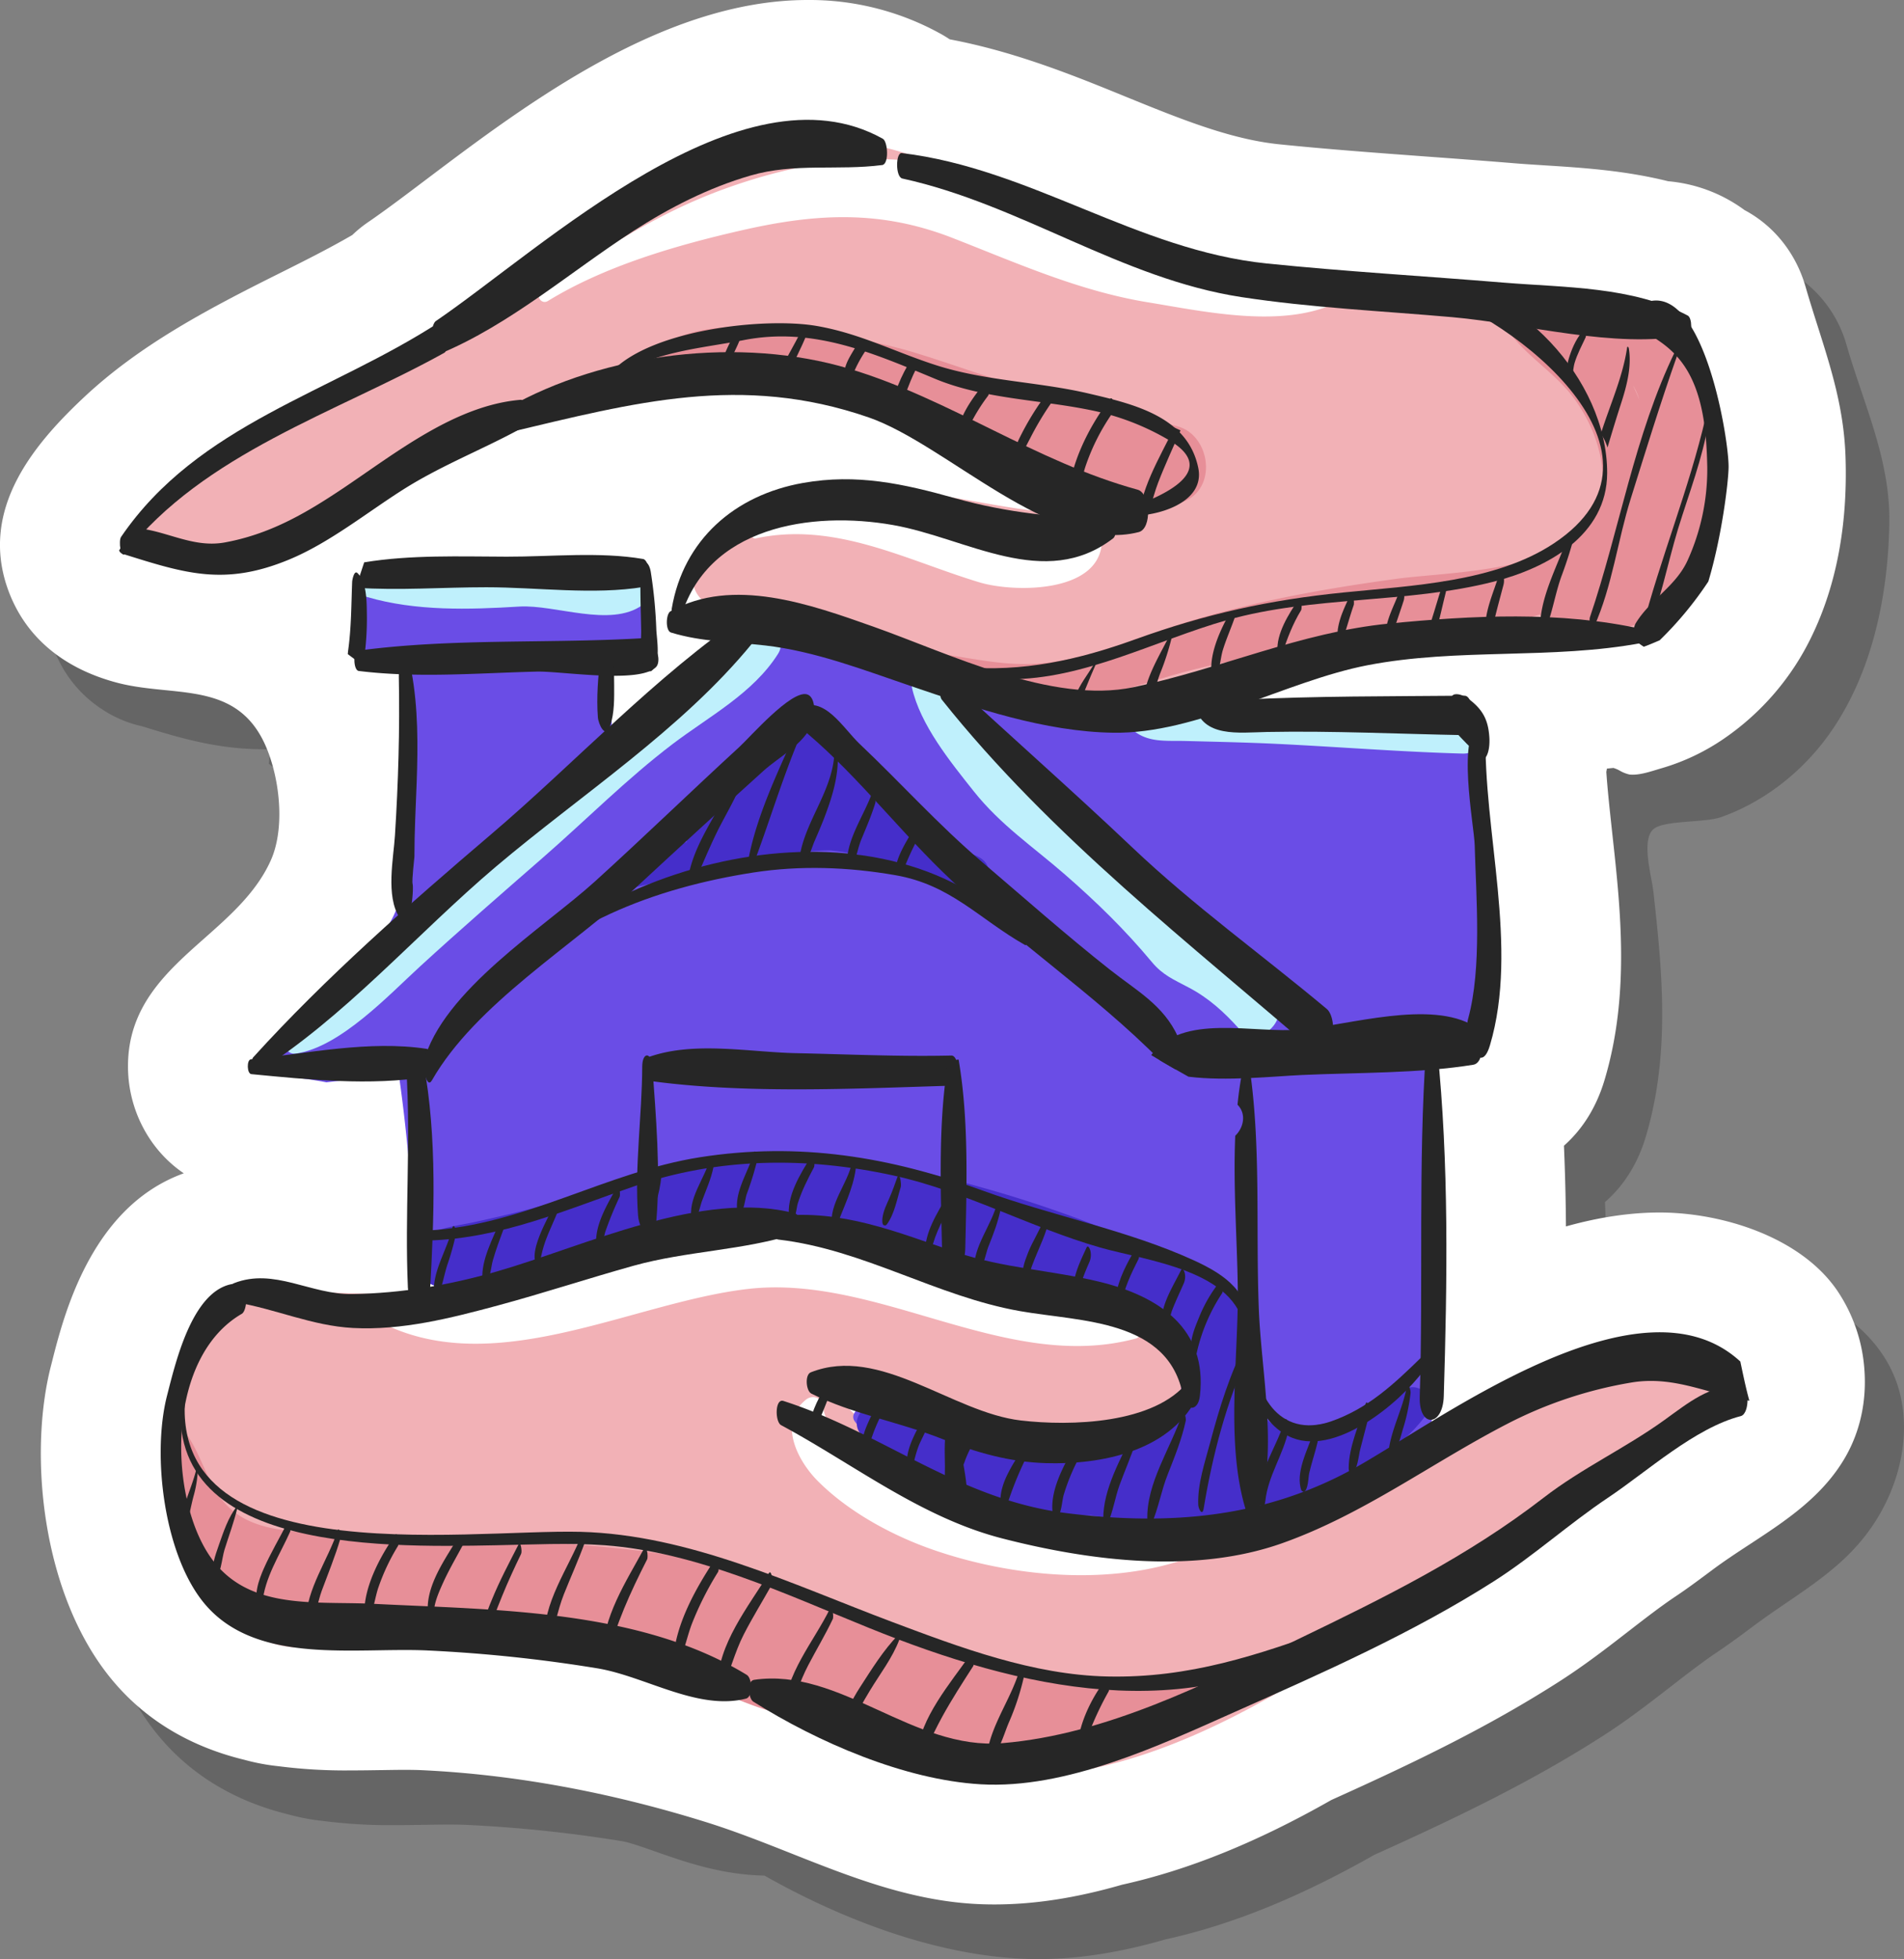 <svg xmlns="http://www.w3.org/2000/svg" width="1049.69" height="1080" viewBox="0 0 1049.69 1080"><rect x="0" y="0" width="1049.69" height="1080" fill="#808080" stroke="none"/><g id="Слой_2" data-name="Слой 2"><g id="RealEstate26_545483286"><g id="RealEstate26_545483286-2" data-name="RealEstate26_545483286"><g opacity=".3"><path d="M1049.69 786.81a78.42 78.42.0 0 0-1.56-15.64c-9.62-47.25-65.46-69.29-108.86-69.29-17.74.0-35.6 3.07-53.28 8.21-.12-15.59-.47-31.44-1.16-47.43 9.62-8.34 17.81-20.18 22.59-36.31 13.83-46.56 8.66-93.46 4.1-134.85-1-8.83-7.06-29.06.42-34.72 6.14-4.64 28.11-3.24 36.72-6.27 23.92-8.43 44.9-25 59.61-45.54 23.83-33.27 32.66-76.38 33.33-116.65.58-35-14.14-65.38-23.52-97.92a67.7 67.7.0 0 0-33-41.41 81.77 81.77.0 0 0-41.54-15.63c-23.86-6-47.14-7.41-68-8.72-5.73-.37-11.41-.72-17-1.18-16-1.32-32.09-2.51-47.67-3.65-26.9-2-54.73-4-81.59-6.78-27.18-2.77-55.15-14.17-84.77-26.23C615.59 75 583.26 61.85 547.19 55.09q-2.33-1.58-4.81-3A147.56 147.56.0 0 0 469.52 33.5C391 33.5 315.29 90.58 260 132.26c-11.8 8.9-23 17.31-31.71 23.27a66.55 66.55.0 0 0-8.82 7.18c-13.11 7.64-27.31 14.74-42.18 22.16C129.87 208.58 76.07 235.46 37.8 291.56l-.2.3a66.6 66.6.0 0 0-9.08 19.91L16.3 330.84 32 363.26A67.72 67.72.0 0 0 56.28 391a64.94 64.94.0 0 0 22.13 9.38c21.45 6.7 42.14 12.66 66.94 12.66 1.23.0 2.47.0 3.7-.05L148.2 421l17.94 14.09a66.46 66.46.0 0 0 13.37 15.5c-.36 12.19-.95 24.74-1.78 37.8-.1 1.68-.32 3.57-.53 5.58-.53 5.06-1.15 10.95-1.42 17.43-21.17 19.82-39.66 38.36-56.09 56.25a69 69 0 0 0-23.2 52.48c.16 25.17 13.22 47.18 33 59-52.78 16.63-68.07 76.94-74.88 103.81L54 785.25c-12.38 48.34-5.06 124.69 32.9 171 18 22 42.43 36.79 72.58 44.09a113.9 113.9.0 0 0 18.59 3.48 287.31 287.31.0 0 0 39.68 2.3c5.49.0 11-.08 16.35-.17 4.55-.07 9-.15 13.39-.15 3.82.0 7 .06 9.7.19a755.07 755.07.0 0 1 85.83 9c3.88.63 11.48 3.3 18.18 5.65 16.4 5.76 36.69 12.88 60.25 13.3 30.41 17.23 83.58 42.38 139.65 45.7 3.73.22 7.57.33 11.38.33 21.87.0 44.82-3.56 70.1-10.86 36.38-8 74.08-23.31 115.09-46.61 47.68-21.45 87.35-40.84 125.14-65 14.14-9 26.49-18.6 38.42-27.85 8.94-6.92 17.38-13.46 25.61-19 7-4.67 13.78-9.75 20.38-14.68 25.14-18.71 51-31.23 68-59.4C1044.24 821.64 1049.7 804.2 1049.69 786.81z" fill="#262626"/></g><g><path d="M1026.25 755a87.45 87.45.0 0 0-14.73-42.66c-20-29.21-62.69-42.29-96.51-42.29-17.74.0-35.61 3.08-53.28 8.21-.12-15.59-.47-31.44-1.16-47.43 9.62-8.33 17.81-20.17 22.59-36.31 13.83-46.55 8.66-93.46 4.1-134.84-1.32-12-2.59-23.54-3.3-34.26.21-1.1.4-2.19.56-3.27l4.87-.48c1.77-.18 6.66 3.29 9.19 3.61 5 .65 12.2-2 17-3.4a118.29 118.29.0 0 0 33.33-15.69 143.3 143.3.0 0 0 48.4-56.25c14.78-30.44 19.57-64.73 18.42-98.3-1.17-34.16-12.71-61-21.94-93.06a67.73 67.73.0 0 0-33-41.42 81.67 81.67.0 0 0-41.54-15.62c-23.86-6-47.14-7.42-68-8.73-5.73-.36-11.42-.72-17-1.17-16-1.33-32.09-2.51-47.67-3.66-26.91-2-54.73-4-81.59-6.77C677.85 78.43 649.87 67 620.26 55 591.33 43.19 559 30 522.93 23.27q-2.32-1.59-4.81-3A147.56 147.56.0 0 0 445.26 1.68c-78.55.0-154.23 57.08-209.48 98.75-11.8 8.9-22.95 17.31-31.71 23.27a67.36 67.36.0 0 0-8.82 7.18c-13.11 7.65-27.31 14.74-42.18 22.17-37.48 18.72-74.89 38.32-105.69 67.24C18.69 247.23-8.76 281.66 5.66 323.46c9.58 27.77 32.1 44.25 59.81 51.43 29.72 7.7 63.26-.95 80.43 31.32 9.88 18.56 13.64 49.29 4.93 68.78-19.52 43.69-78.94 58-78.6 113.27.16 25.17 13.22 47.19 33 59C52.4 663.92 37.11 724.22 30.3 751.09l-.59 2.33c-12.38 48.34-5.06 124.69 32.9 171 18 22 42.43 36.79 72.58 44.09A114.8 114.8.0 0 0 153.78 972a287.31 287.31.0 0 0 39.68 2.3c5.49.0 11-.09 16.35-.18 4.55-.07 9-.14 13.39-.14 3.82.0 7 .06 9.7.19C286 976.69 338.65 987 389.38 1002.75c49.73 15.47 94.72 41.94 147.43 45.09 3.73.22 7.57.33 11.38.33 21.87.0 44.82-3.55 70.1-10.86 36.38-8 74.08-23.31 115.09-46.61 47.68-21.45 87.35-40.84 125.14-65 14.14-9.05 26.49-18.61 38.42-27.85 8.94-6.93 17.38-13.47 25.6-19 7-4.67 13.78-9.75 20.39-14.67 25.65-19.11 56.11-32.68 72.86-61.48C1024.14 788.35 1027.49 771.52 1026.25 755z" fill="#fff"/><path d="M548.19 1049.85c-3.87.0-7.73-.11-11.48-.34-35.7-2.13-68.45-15.1-100.13-27.65-15.46-6.12-31.46-12.46-47.7-17.51-53.09-16.53-105.6-26.12-156.06-28.51-2.69-.13-5.84-.19-9.62-.19-4.11.0-8.32.07-12.6.14h-.76c-5.4.09-10.88.17-16.38.17a288.35 288.35.0 0 1-39.91-2.31 116.56 116.56.0 0 1-18.81-3.53c-30.45-7.38-55.17-22.4-73.43-44.65C23 878.76 15.6 801.74 28.08 753l.6-2.33c6.53-25.8 21.66-85.49 72.64-103.87C82.41 634 70.71 611.93 70.56 588.27c-.21-33.5 21.3-52.55 42.11-71 14.17-12.54 28.82-25.5 36.63-43 8.73-19.51 4.26-50.13-4.88-67.31-11.91-22.37-32.11-24.39-53.5-26.53-8.53-.86-17.36-1.75-25.87-3.95-30.79-8-51.88-26.13-61-52.5C-11 280.25 18.67 244.94 46.23 219.07c30.51-28.65 67.6-48.29 106.09-67.52 14.93-7.46 28.93-14.46 41.91-22a68.26 68.26.0 0 1 8.9-7.21C211.86 116.37 223 108 234.77 99.1 290.22 57.27 366.15.0 445.26.0a149.18 149.18.0 0 1 73.68 18.83c1.59.89 3.14 1.85 4.64 2.85 36.09 6.81 68.61 20 97.31 31.74 29.51 12 57.37 23.37 84.31 26.12 26.77 2.74 54.51 4.78 81.34 6.76 15.79 1.16 31.9 2.34 47.89 3.66 5.28.44 10.68.78 16.11 1.12l.83.06c20.75 1.3 44.26 2.78 68.29 8.77a83.14 83.14.0 0 1 42.11 15.9c16.3 8.69 28.32 23.76 33.66 42.3 2.19 7.59 4.53 14.95 6.79 22.07 7.36 23.21 14.32 45.13 15.22 71.41 1.29 37.67-5 71-18.59 99.08a144 144 0 0 1-49 56.91 119.67 119.67.0 0 1-33.81 15.92c-.84.24-1.76.52-2.74.82-4.65 1.42-10.44 3.2-15 2.63a18.93 18.93.0 0 1-5.26-2.08 16.23 16.23.0 0 0-3.57-1.53l-3.56.36c-.1.6-.21 1.21-.33 1.82.72 10.63 2 22 3.29 34 4.57 41.54 9.76 88.62-4.17 135.51-4.43 15-12 27.26-22.48 36.56.6 14.29 1 28.87 1.1 44.49 18.14-5.09 35.5-7.67 51.63-7.67 34.08.0 77.56 13.3 97.9 43a88.83 88.83.0 0 1 15 43.49c1.32 17.56-2.38 34.39-10.68 48.67-12.53 21.54-32.8 34.83-52.41 47.68-7 4.57-14.17 9.29-20.9 14.31-6.26 4.66-13.35 10-20.45 14.71-8.15 5.48-16.55 12-25.44 18.87-12 9.31-24.36 18.88-38.62 28-38.2 24.43-77.74 43.7-125.36 65.12-41 23.33-78.83 38.63-115.41 46.72C593.31 1046.27 570.23 1049.85 548.19 1049.85zm-325-77.55c3.83.0 7 .06 9.78.19 50.75 2.41 103.53 12 156.9 28.65 16.36 5.1 32.41 11.46 47.94 17.6 32.87 13 63.93 25.32 99.09 27.43 3.68.22 7.48.33 11.28.33 21.72.0 44.5-3.53 69.63-10.8 36.36-8 73.85-23.22 114.73-46.46 47.62-21.43 87-40.63 125.07-65 14.12-9 26.41-18.56 38.29-27.77 9-7 17.45-13.51 25.7-19 7-4.72 14.09-10 20.32-14.62C948.74 857.77 956 853 963 848.43c19.29-12.64 39.22-25.71 51.35-46.56 8-13.7 11.5-29.86 10.24-46.74a85.43 85.43.0 0 0-14.44-41.85c-19.64-28.7-61.94-41.55-95.13-41.55-16.45.0-34.22 2.74-52.82 8.14l-2.13.62v-2.21c-.13-16.71-.51-32.2-1.16-47.37v-.81l.61-.53c10.32-8.94 17.75-20.89 22.08-35.52 13.73-46.24 8.59-93 4.05-134.19-1.34-12.12-2.6-23.57-3.32-34.33v-.22-.21c.21-1.08.39-2.15.55-3.2l.2-1.3 1.31-.12 4.84-.48c1.35-.13 2.93.62 5.4 1.87a18.53 18.53.0 0 0 4.18 1.75c3.82.49 9.2-1.18 13.55-2.51 1-.3 1.94-.59 2.81-.84A116.42 116.42.0 0 0 948 404.8a140.69 140.69.0 0 0 47.83-55.59c13.39-27.58 19.53-60.39 18.26-97.51-.89-25.82-7.78-47.52-15.07-70.5-2.27-7.15-4.61-14.53-6.81-22.16A65.9 65.9.0 0 0 960 118.64a80.67 80.67.0 0 0-40.88-15.43c-24-6-47.35-7.43-68-8.73h-.83c-5.45-.34-10.87-.69-16.18-1.12-16-1.32-32.08-2.51-47.65-3.66-27.06-2-54.83-4-81.64-6.77-27.42-2.81-55.49-14.24-85.22-26.35-28.66-11.67-61.12-24.89-97-31.62l-.63-.26c-1.51-1-3.09-2-4.69-2.89a145.92 145.92.0 0 0-72-18.41c-78 0-153.39 56.88-208.46 98.41-11.83 8.92-23 17.34-31.79 23.33a65.42 65.42.0 0 0-8.6 7l-.32.24C183 140 168.87 147 153.93 154.49c-38.38 19.18-75.22 38.68-105.41 67C21.71 246.69-7.22 281 7.25 322.91c11 31.91 38 45 58.64 50.35 8.26 2.14 17 3 25.37 3.86 22.3 2.23 43.37 4.35 56.12 28.3 9.72 18.27 14.24 49.54 5 70.25-8.12 18.16-23 31.37-37.48 44.14-21.18 18.75-41.18 36.46-41 68.44C74.06 612 86.37 634 106 645.84l3.19 1.92-3.55 1.12C53.79 665.24 38.47 725.69 31.93 751.5l-.6 2.33c-12.27 47.95-5 123.66 32.57 169.52 17.79 21.68 41.9 36.32 71.68 43.53A113.1 113.1.0 0 0 154 970.33a284.65 284.65.0 0 0 39.51 2.29c5.48.0 10.95-.09 16.33-.17h.76C214.84 972.37 219.07 972.3 223.2 972.3z" fill="#fff"/></g><g><g><path d="M139.94 305.52c24.3-8.23 42.44-27.24 64-40.32 25.35-15.39 53.34-25.73 81-36 28.09-10.46 56.79-21.39 86.92-23.77 60.81-4.8 119.67 18.55 172 47.43 13.13 7.26 26 15 38.62 23q5.73 3.65 11.4 7.35-8.24-.06-16.44-.82c-15.2-1.43-30.25-4.27-45.28-6.92-43.68-7.7-135.56-22.08-149.71 38.81-2.68 11.58 5.22 20.5 16.44 21.58 56.74 5.46 104.52 41.71 160.17 51.78 25.25 4.56 50.27 4.08 74.59-4.64 25.54-9.16 49.36-21.05 75.85-27.71 54.36-13.66 108.12-10.62 163-3 26.16 3.63 43.66-5.1 54.47-29.49 11-24.8 17.76-52.42 17.15-79.64-.44-20.28-2.62-43.21-17.71-58.36-15.65-15.7-38.61-18.35-59.64-19C809.42 164 753 159.7 696.65 148.17c-53.65-11-105.73-27.44-156.45-48C517.55 91 495 80.85 470.41 78.36c-25-2.54-48.92 3.68-71.46 14.21-24.35 11.38-45.86 27.75-67.73 43.14-26.33 18.52-53.59 35.63-81.52 51.62-48.21 27.58-98.35 51.65-147 78.38l-.15-.13a21.09 21.09.0 0 0-2.5-2A250.58 250.58.0 0 1 81.86 283a3.49 3.49.0 0 1-1.28 4.23c-2.23 1.64-4.41 3.29-6.62 4.9.34.35.67.7 1.05 1.05C93.07 309.34 117 313.3 139.94 305.52z" fill="#f2b1b6"/><path d="M926.12 752.43c-84.49 10.23-155.11 60-236.88 79.26-41.68 9.8-84.59 7.1-125.31-5.72a344.69 344.69.0 0 1-62.31-26.91c-10.41-5.72-24.82-12.77-33.75-22.75 11 3.21 21.94 8.91 31.64 12.27a255.83 255.83.0 0 0 51.94 12.62c31.19 3.91 64.74-.06 91.77-17.2 23.65-15 36.84-44.26 7-61.86-13.69-8.08-31.28-10-46.61-13-17.76-3.43-35.66-6.34-53.11-11.21-32.3-9-61.39-26.27-95.18-30.12-34.89-4-66.82 8.4-98.93 20.31-34.88 12.94-70.82 21.91-108 24.5-29.9 2.08-59.65-.4-89.45-.4-.65-.34-1.31-.66-2-.93-22.55-9.25-42.24 10.87-51.91 29.29C94.2 761.27 91.46 785.43 94 808.41c4.37 40.51 25.82 103.72 76.36 99.62a17.38 17.38.0 0 0 13-7.36c18.76 2.77 38.45 1.62 57.27 1.93a585.72 585.72.0 0 1 220.33 47c32.59 14.09 63.51 30.61 1e2 30.08 66.47-1 129.07-35.64 183.14-71.21 30.58-20.11 60-41.9 91.45-60.72 35-20.93 72.27-36.73 104.08-62.67C951.89 775.1 942.25 750.48 926.12 752.43z" fill="#f2b1b6"/></g><g><path d="M362.27 200.85c25.76 6.65 54.1-.24 80.65 5.53 25.76 5.59 48 18.21 72 28.31 23.4 9.83 49 12.71 72.21 22.59 24 10.2 39.38 31.75 66.84 18.6 17.48-8.37 12.68-36.78-5.37-41-11.57-2.74-22.31-8.19-33.85-11.18-12.3-3.18-25-4.71-37.41-7.23-25.92-5.27-49.25-15-74.37-22.48-23.66-7-49.86-10.55-74.4-12.87-22.05-2.08-50.34-2.19-68.16 12.74C358 195.88 359.39 200.11 362.27 200.85z" fill="#e78f98"/><path d="M929.67 193.76C911.4 173.5 890.22 176.05 865.9 172a15.63 15.63.0 0 0-2.11-.17 46 46 0 0 0-23.26-4.41c-6.9.49-13.72 8.56-8.78 15.31 10.46 14.33 25.69 22.79 36.11 37 10.71 14.62 17.77 33.91 15.3 52.16-5.95 44-80.32 42.68-113.47 47.22-42.56 5.83-84.24 13.4-125.12 26.93-22.36 7.4-44.75 16.76-68.34 19.42-20.73 2.33-39.1-2.53-59.32-5.22-3.11-.41-5.33 3.91-3.64 6.34 29.06 41.63 97.07 15.93 134.86 5.19 56.54-16.08 114-15.6 171.35-26a246.28 246.28.0 0 0 29.36-7l.13.17c10.21 10.92 23.06 11.32 35.53 7.18a10.64 10.64.0 0 0 8.51 1c2.27-.71 4.53-1.46 6.8-2.14 1-.31 2.09-.53 3.13-.83a12.74 12.74.0 0 0 3.22-1.28c.91-.72 1.47-1.15 1.86-1.45a11.08 11.08.0 0 0 4.35-11.07c.89-.68 1.77-1.37 2.61-2.05 21.47-17.22 33.37-39.77 34.65-67.4C950.66 238.51 945 210.79 929.67 193.76zM900.3 212.54c.08.13.18.24.26.38a29.1 29.1.0 0 1 3.21 7.54Q902.18 216.46 900.3 212.54z" fill="#e78f98"/><path d="M908 341.36c-.12.09-.2.2-.32.29C908.66 340.87 908.71 340.83 908 341.36z" fill="#e78f98"/><path d="M651 924.31c-51 12.29-95.67-3-142.37-22.29-48-19.79-95.09-38.46-146.8-45.88-52-7.45-104.51-6.75-156.77-10.53-21.79-1.58-52.76 2.11-72-9.44s-19.52-33.25-32.92-49.06a1.42 1.42.0 0 0-2.34.62c-6.77 17.33-1.2 40.74 5.87 57.38 9.56 22.49 31 34 53.82 40 59.32 15.65 123.78 8 184.37 14.64 1.35.15 2.68.35 4 .51 11.53 16 35.66 26.77 53.26 33.61 18 7 46.07 20.38 62.52 5.09a9.39 9.39.0 0 0 1.54-1.94c15.74 7 31.6 13.83 48.2 18.74 49.07 14.51 106.94 17.35 148.81-15.6C668.12 933.92 659.38 922.29 651 924.31z" fill="#e78f98"/></g><path d="M822.58 521.81c-.07-14.76-.62-29.57-1.37-44.31s-2-29.57-3.61-44.3c-1.08-10.11-1.07-22.61-8.58-30.4-7.68-8-19.86-7.59-30.22-8.13-14.25-.76-28.56-.52-42.83-.56-30.47-.07-61.87-3.26-92.17-.47a9 9 0 0 0-2.74.73c-14.64-6-32.14-5.48-47.64-7.07-18.31-1.88-37-2.77-55.13-5.72-19.14-3.12-30.51-14.66-47.49-21.85-16.24-6.89-35.68-9.07-52.94-12.1-17-3-27-1.71-40.73 8.66a257.89 257.89.0 0 0-35.69 33c-5.08 5.59-10.07 11.34-15.69 16.4-2.25 2-5.18 5.17-8.1 7-.13-1.5-.25-3-.38-4.52.34-17.12-1.5-37.56-9.12-53.09a2.27 2.27.0 0 0-.18-.25 15.5 15.5.0 0 1 5.1 1.7c9.62 5.28 23.87-1.2 23.11-13.26-.6-9.51-.35-19.5-10-24.5-11.6-6-30.07-2.47-42.69-2.8-10.82-.28-21.62-.11-32.41.35-20.56-1.16-40.55 5.24-61 3.38-7.89-.71-13.36 8.19-11.5 15.11 1.11 4.13-3.07 9.68-3.26 14.19a19.15 19.15.0 0 0 4 13c6.62 8.64 18.13 7.12 27.9 6.48a12.12 12.12.0 0 0-.71 2.79c-2.64 20.67-3.62 41.33-4.74 62.13-.52 9.72-1.4 19.51-1.57 29.24-.18 10.9 2.27 22.54-.09 33.32-3.57 16.37-19.35 30.72-30.41 42.52a474.12 474.12.0 0 1-43 40.12 10.75 10.75.0 0 0-3.09 13.25c12.13 1.43 24.39 2.4 36.36 4.81a271.18 271.18.0 0 1 40.21-2.12c4.63 32.81 7.21 65.7 8.65 98.84.34 7.68 7 16.84 15.74 15.73 38.32-4.84 75.09-13.9 112.31-24 18.9-5.15 38-10.63 57.34-13.77 23.51-3.8 44 0 66.47 6.82 38.87 11.84 78.15 22.31 117.35 33 14.6 4 41.21 11.75 57.34 24.41.2 12 .32 24 .95 35.81a10.17 10.17.0 0 0 1.64 5c-14 13.38-37.89 17.36-56 17.64-21.37.34-42.79-3.53-63.68-7.61-20.41-4-41.59-12.73-62.64-10.49-3.4.36-6.9 4.19-4.39 7.65 15.93 22 47.08 36.56 72.27 45.2a145.32 145.32.0 0 0 44.37 7.69c20.76 16.43 55.71 14.06 79.74 10.52 36-5.3 76.07-18.26 106.19-39.23 27.62-19.24 15.2-69.29 12.9-97.78-1.61-20.08-3.09-40.38-.29-60.42 2.68-19.16 7.61-36.21 4.94-55.69-.64-4.64-2.86-7.64-5.79-9.27.0-1.5.09-3 .08-4.44 14.34.68 28.91-3.38 34-17.59C824.09 550.43 822.63 534.32 822.58 521.81z" fill="#6a4de6"/><g><path d="M331.93 492.85c27.92-5.16 55.1-13.47 83.08-18.66 12.39-2.3 27.71-5.32 42.52-5.4A120.92 120.92.0 0 1 481 473.35c4.59 1.78 9 3.69 12.95 5.34.65.49 1.33.93 2 1.46a11.78 11.78.0 0 0 10.09 3 205.64 205.64.0 0 1 19.92 11.06c14.22 8.94 27.74-15.42 12.93-22.12a165.45 165.45.0 0 0-22.74-8.37 14.79 14.79.0 0 0-7.25-12.86c-4.62-2.71-9.73-5.79-15.13-8.8-11.66-13.2-23.61-26.13-35.77-38.94-4.92-5.18-12.58-4.25-17.62.0-19.48 16.42-39.51 32.31-57.81 50.06a12.65 12.65.0 0 0-3.95 10.93c-17.22 6.52-33.52 15.22-47.65 27C330 491.82 331 493 331.93 492.85z" fill="#452eca"/><path d="M774.46 765.87c-12.51 7.26-23 14.79-37.56 17.61-8.35 1.62-28.38 5.93-36.25.88-8.35-5.37-4.87-22.81-5.39-31.3-.66-10.95-3.16-21.83-9.09-31.19C672.92 701 641.72 691.2 620.11 682a659.18 659.18.0 0 0-80.52-27.86C484 638.58 432.85 628.7 375.77 642.34c-26.37 6.31-52 15.3-78.1 22.61-11.94 3.35-24 6.08-36.14 8.75-12.3 2.72-24.23 3.09-33.15 13a10.59 10.59.0 0 0 0 14.64c17.34 18.29 52.23 7.82 73.6 2.67 28.39-6.83 55.84-17 84.23-23.81 60.7-14.51 117 3.51 174.58 22.61 26.89 8.91 60.88 17.21 83.71 34.64 9.66 7.37 6.19 20.32 6.71 31.37a103 103 0 0 0 1.23 12.08c-11.7-1.24-21.26 5.27-33 8.64-17.73 5.1-33.91 1.1-51.5-2.42-26.68-5.34-61.8-17.29-88.92-11.38-5.73 1.25-8.4 8.58-5.45 13.41 17.88 29.26 68.13 38.81 99.3 44.49a131.64 131.64.0 0 0 28.63 1.67c19.24 3.24 39 3.33 58.6 1.61 17.85-1.57 48.47-3.79 65.41-16.37 25.39-7.35 50.1-24.83 61.69-42C792.55 770.66 782.17 761.4 774.46 765.87z" fill="#452eca"/></g><path d="M163.2 580.8c24.32-3.61 50.8-31.92 68.33-48 22.35-20.47 45.09-40.22 67.9-60.13 23.83-20.79 46.16-43.34 71.37-62.5 20.09-15.26 44.37-27.95 58.14-49.74 6.41-10.15-9.68-19.49-16.06-9.39-13.85 21.91-43.42 37-63.42 53.37-22.51 18.38-45.92 35.95-66.89 56.14s-42 40.06-64.67 58.62C207.51 527.7 197.29 536.38 187 545c-10.12 8.47-23.16 17.09-28.94 29.11-1.84 3.81 1.17 7.29 5.15 6.7z" fill="#bff0fc"/><path d="M202.46 329.14c27 7.83 56 6.93 83.78 5.24 20-1.21 50.24 11.78 67.91-.82 3.8-2.72 5.27-9.77.0-12.12-9.32-4.17-17.36-2.59-27.4-3.52-13-1.19-23.83-1.94-36.93-1-28.66 2.06-57.67.7-86.19 3.6-4.72.48-6.21 7.16-1.17 8.62z" fill="#bff0fc"/><path d="M502.75 379c4.6 20.56 21.13 40.9 34.06 57.17 14.82 18.66 32.69 30.55 50.34 45.95s33 30.37 47.89 48.23c6 7.21 12 9.63 20.24 14C666.14 550 674.87 557.92 683 567c11 12.46 30.37-6.57 18.35-18.34-14.79-14.49-36.59-21.35-49.73-36.39-13.7-15.68-27.29-29.69-44.14-42.18-18.09-13.41-35.27-28.8-49.85-46.09-14.33-17-26.39-40.23-45.55-52.2-4.89-3.06-10.43 2-9.28 7.13z" fill="#bff0fc"/><path d="M624.65 402.54c8.37 7 18.39 5.67 29 5.94 16.86.44 33.69.78 50.53 1.6 34.09 1.65 68.07 4.4 102.19 5.34 14.25.39 14.19-21.54.0-22.11-34.05-1.37-68.11-1.37-102.19-.8-16.84.28-33.72.63-50.53 1.7-10.61.68-21.24.16-29 8.08a.18.18.0 0 0 0 .25z" fill="#bff0fc"/><path d="M207.76 727.84C271 762.16 347.85 718 412.26 710.56c72.17-8.36 142.38 46.71 214.1 27.27a2.84 2.84.0 0 0 .67-5.13c-15.55-9.66-27.7-12.86-45.66-16.45a575.83 575.83.0 0 1-56.45-13.87c-35-10.77-68.73-25.37-106.1-25-34.79.36-68.66 12.22-101.67 22.05-18.27 5.44-36.24 10.37-55 13.83-18 3.31-36.4 5.16-53.87 10.71a2.13 2.13.0 0 0-.5 3.85z" fill="#fff"/><path d="M444.24 771.67c-15.44 12.43-4.61 33.57 6.7 44.85 17.3 17.28 41.52 30.31 64.47 38.15 44.86 15.34 102 20.25 146.31 1.65 2.4-1 2.35-4.81-.65-4.82-37.54-.22-74.85.0-110.69-12.94a320.22 320.22.0 0 1-50.05-23.71c-14.07-8.11-44.84-21.61-46.5-39.21-.48-5.07-5.69-7.11-9.59-4z" fill="#fff"/><path d="M416.75 296.77c43.89-9.36 82.92 12.1 123.28 24.27 19.57 5.89 69.4 6.11 67.39-25.16-.28-4.4-3.25-7.09-7.54-7.54-12.93-1.35-24.47 5.18-38.07 3-17.3-2.8-33.47-10.53-50.7-13.78-35.13-6.64-63.31 2.56-95.29 15.85a1.75 1.75.0 0 0 .93 3.38z" fill="#fff"/><path d="M302.08 165.91c31.54-19.37 71-30.77 107.08-39 41-9.34 76.31-11.21 116 4.27C560.58 145 595 160.47 632.77 166.64c32.23 5.26 76.43 15.14 106.52-1.06 4-2.14 4.49-9.21.0-11.21-17.39-7.73-35.76-7-54.37-9.81a321.27 321.27.0 0 1-59.66-15.26c-38.45-13.63-74.86-33.55-115.58-39.67-37.26-5.59-75 1.75-110.16 14.46-37.54 13.57-67.92 34-101 55.76-3.74 2.46-.33 8.44 3.55 6.06z" fill="#fff"/><g><path d="M102.51 756.21C78 856 208.08 853.07 273.43 851.85c20-.38 40.13-1.44 60.1.0 50.56 3.78 99.35 26.88 145.74 45.64 83.21 33.63 175.51 55.42 256.91 4.18 1.13-.7 1-5.13-.64-4.56-42.16 15.33-79.8 28.08-125.07 27.07-41-.89-80.91-15.9-118.78-30.12-55.17-20.75-111.54-48-171.57-49.62-63.92-1.71-239.57 25.12-216.18-86.32C104.19 757 103.14 753.71 102.51 756.21z" fill="#262626"/><path d="M421.44 340.9c44.64 13 87.44 33.44 134.68 33.55 41.67.12 81.1-21.49 120.37-32.62 47.48-13.45 99-8.93 147.06-21.2 29.38-7.5 62.43-25.46 62.49-59.87.06-51.78-49.78-104.66-101.6-107.89-1.74-.11-1.58 6.49.17 7C836 175.37 930.33 250.54 856.7 299.51c-32.25 21.45-78.61 23.31-115.94 27.1-41.09 4.14-75.83 11.76-115 25.88-31.49 11.37-61.92 18.11-95.5 15.24-37.54-3.2-71.6-23.72-108.88-29z" fill="#262626"/><path d="M108.77 807.38c-2.21 12.34-10 24.54-9.14 37.27.0.64.59 2.85 1.27 1.3 2.95-6.59 4-14.55 5.91-21.55a63 63 0 0 0 2.32-16.76z" fill="#262626"/><path d="M130.63 830.31c-4.8 6.14-7.37 14-9.93 21.27-2.21 6.25-4.34 12.62-3.79 19.28l.84 1.14c4-3.16 4.56-12.93 6-17.64 2.42-7.81 5.3-15.38 7.16-23.34z" fill="#262626"/><path d="M158.5 839.27c-4.36 8.6-9.3 16.82-13.18 25.66-2.28 5.19-6.27 15.52-2.22 20.85 1 1.28 1.51-1.11 1.58-1.74 1-14.09 9.74-27.19 15.35-39.84C160.55 843 159.45 837.38 158.5 839.27z" fill="#262626"/><path d="M186.09 843.89c-5.19 15.9-17.09 32-17.36 49 0 .28.46 3.25 1.31 2.39 4.22-4.33 5.23-12.65 7.3-18.25 3.56-9.65 7.48-19.12 10.36-29C188.07 846.77 187 841 186.09 843.89z" fill="#262626"/><path d="M217.86 846.2c-8.42 11.9-17.92 29.73-16.89 44.7.0.52.65 4.2 1.75 2.49 3.36-5.19 3.91-12.75 6-18.6a115.29 115.29.0 0 1 10.64-22.48C220.22 850.9 219.36 844.1 217.86 846.2z" fill="#262626"/><path d="M253.23 849.23a13.24 13.24.0 0 1-1.57-.16c-7.75 12.62-17.77 27.13-15.55 41.83.09.68.42 2.87 1.48 2.8h.22l.59-.64c.86-2 .7-4.43 1-6.55.74-4.81 2.9-9.61 4.88-14 3.55-7.84 8-15.22 12-22.86a2.58 2.58.0 0 0 .21-.89A12 12 0 0 1 253.23 849.23z" fill="#262626"/><path d="M286 851.17c-5.15 10.06-10.54 20.15-14.81 30.64-1.71 4.18-4.09 9.41-3.36 14.09.17 1.16.95 5.05 2.64 2.9l-.07-2.65c.5.88-.72 4.07.35.76.49-1.5.85-3.08 1.33-4.6 1.39-4.29 3.13-8.47 4.81-12.64 3.19-7.82 6.72-15.48 10.4-23.07C288 855.22 286.94 849.35 286 851.17z" fill="#262626"/><path d="M320.81 845.75c-7.21 18.58-22.05 38.22-20.54 59 .05.83.7 3.62 1.6 1.66 3.95-8.62 5.44-18.6 9-27.55 3.81-9.6 8.1-19 11.61-28.76C323 848.82 322 842.78 320.81 845.75z" fill="#262626"/><path d="M355.24 853.32c-9.91 18.4-23.32 38.33-23 60 0 1.89 1.6 5 2.42 1.6 5-19.86 12.79-37 22.07-55.23C357.58 858.13 356.42 851.17 355.24 853.32z" fill="#262626"/><path d="M394.14 859.63c-10.41 15.74-21.68 35.59-22.88 54.83.0.54.74 5.89 2 3.67 3.93-7 5.35-15.63 8.24-23.13a173.06 173.06.0 0 1 14.33-28.37C396.85 865 395.72 857.23 394.14 859.63z" fill="#262626"/><path d="M423.94 867.16c-11.2 18.35-28.47 39.48-28.28 62.07.0 1.23 1.07 5 2.28 2.29 4.57-9.92 7-20.54 12.08-30.47 4.78-9.33 10.33-18.26 15.45-27.42C426.34 872.08 425.29 865 423.94 867.16z" fill="#262626"/><path d="M457.69 886.57c-8.95 18.37-25.13 36.5-25.33 57.84.0.86.81 3.61 1.65 1.66 4-9.37 6.79-18.92 11.56-28.07 4.46-8.53 9.41-16.76 13.54-25.46C459.84 891 458.67 884.59 457.69 886.57z" fill="#262626"/><path d="M495.22 901.28c-8.12 8.25-14.71 19-21 28.69-4.88 7.58-9.58 16.35-8.74 25.59l1.09 1.5c1.84-1.74 2.36-4.14 3.24-6.5C472.29 944 476 938 479.56 932c5.58-9.25 12.42-18 16.28-28.18z" fill="#262626"/><path d="M534.92 912.15c-10.93 15.68-27.73 35-29.28 54.7.0.4.16 4 1.32 3.09 2.22-1.67 2.26-2.46 3.49-5.25 2.8-6.29 5.76-12.4 9.07-18.45 5.22-9.51 11.13-18.62 17-27.76C537.43 917 536.47 910 534.92 912.15z" fill="#262626"/><path d="M562.42 919.45c-4.28 15.79-15.13 29.8-18 45.79-.09.46.13 6.12 1.58 4.73 5.18-4.92 7.46-14.05 10.22-20.49a139.48 139.48.0 0 0 8.41-25.78C565 922.3 563.36 916 562.42 919.45z" fill="#262626"/><path d="M609.54 925.92c-7.49 9.64-14.29 23.42-15.37 35.64.0.37.22 4 1.31 3.1 3.32-2.76 4.38-7.94 5.9-11.82a174.59 174.59.0 0 1 9.78-20.36C611.93 931.06 611.39 923.5 609.54 925.92z" fill="#262626"/><path d="M605.3 361.87c-2.67 6-7.15 11.3-10.28 17.12-1.61 3-4.39 8.15-2.59 11.62 1.45 2.77 4.54-7.38 4.91-8.27 2.66-6.58 5.43-13.2 8.31-19.69z" fill="#262626"/><path d="M646.46 346.86c-5.47 11.74-14 24.3-15.87 37.19-.07.41.28 4.25 1.45 3.24 4.21-3.67 5.59-11 7.55-16.05a144 144 0 0 0 7.28-23.65z" fill="#262626"/><path d="M677.2 339.33c-5.45 9.94-11 23-9 33.55.1.53.58 2.38 1.37 1.33 3-4 3.14-11 4.56-15.76 2-6.53 4.84-12.73 7-19.18a2.32 2.32.0 0 0 .06-.62A12.25 12.25.0 0 1 677.2 339.33z" fill="#262626"/><path d="M715.8 330.66c-5.34 7.75-12.31 18.86-11.49 28.6.0.47.3 2 1.05 1.93h.52l1.16-1.28c2.72-8.19 5.67-16 10.21-23.42C718.11 335.08 717.23 328.6 715.8 330.66z" fill="#262626"/><path d="M744.15 328.5c-2.59 5.67-5.48 11.49-6.48 17.72a10.08 10.08.0 0 0 .41 5.44c.68 1.57 2 1.61 2.53-.06 2-6 3.62-12 5.69-18C746.84 332.08 745.79 324.87 744.15 328.5z" fill="#262626"/><path d="M771.56 325.88c-2.7 7.62-7.56 15.78-7.68 23.94.0.43.33 3.63 1.39 3.26 2.75-1 3.05-5.4 3.87-7.87 1.54-4.65 3.16-9.27 4.67-13.94a8.29 8.29.0 0 0-.15-5.45C773.11 324.46 772.05 324.47 771.56 325.88z" fill="#262626"/><path d="M795.51 321.43c-1.68 5.22-3.25 10.46-4.84 15.71-1.48 4.87-3.26 9.55-2.81 14.66.0.44.35 2.15 1.11 2l.54-.07c1-.15 1.23-1.5 1.45-2.27 2.37-8.75 4.27-17.6 6.48-26.4C797.73 323.91 796.44 318.48 795.51 321.43z" fill="#262626"/><path d="M826.39 316.83c-2.88 9.66-8.41 21.07-7.35 31.27.0.36.38 2.36 1.12 2.13 3.13-1 3.42-7.45 4.1-10.12 1.41-5.77 3-11.52 4.51-17.26a9.94 9.94.0 0 0-.14-6.08C828 315.31 826.86 315.23 826.39 316.83z" fill="#262626"/><path d="M864.82 294.58c-6.07 17.75-16.69 35.59-15.73 54 0 .88.76 3.6 1.66 1.66 4.68-10 6.29-21.87 10-32.35A234.13 234.13.0 0 0 869 291.31C867.66 292.48 866.25 293.57 864.82 294.58z" fill="#262626"/><path d="M873.46 181.56c-3.87 4.07-6.36 9.32-8.1 14.63-1.3 4-2.66 9.91-.79 13.93l.83.28c1.91-2.44 1.79-7.26 2.64-10.17 1.47-5 4-9.66 6.18-14.36C874.54 185.21 874.32 180.65 873.46 181.56z" fill="#262626"/><path d="M898 192.15c-.13-.79-.81-1.63-1-.33-2.35 16.1-9.49 31.56-14.43 47.28a27 27 0 0 1 3.65 7.61c2.38-8 4.77-15.9 7.33-23.81C896.7 213.17 899.64 202.4 898 192.15z" fill="#262626"/><path d="M236.06 683.85c40.42-1.16 75.58-16.82 113.25-29.79 46.6-16.07 95.33-16.48 143.1-6.08 39.45 8.58 75.45 28.63 114.11 39.73 25.17 7.23 75.59 12.45 79.62 45.62.36 2.85 2.46 2.91 2.56-.07.62-20.52-12.47-30.23-30.6-38.51C621.78 678.13 579.65 670.12 542 656.4c-51.51-18.79-101.51-27-156.09-18.46-51.91 8.18-96.72 37.48-150 40.38C234.37 678.39 234.55 683.89 236.06 683.85z" fill="#262626"/><path d="M687.28 766.11c-1.16 2.87-1.88 4.64-1.15 7.88.79 3.5 2.47-.64 2.13-2.38s-1-3.35-.73-5z" fill="#262626"/><path d="M690.38 739.62c-3.28 19 1.35 42.53 19.86 52 24.85 12.63 61.39-18.13 74.7-36.19 1-1.39.16-8.67-1.45-7.09-15 14.66-29.39 28.18-49.66 35.21-28.85 10-44-16.17-41.79-42.22C692.14 740.06 690.85 737 690.38 739.62z" fill="#262626"/><path d="M249.28 677.29c-2.77 11.61-10.4 22.55-10.09 34.78.06 1.2 1.07 5 2.29 2.32 2.43-5.35 3.34-11.65 5.19-17.27a151.76 151.76.0 0 0 4.7-16.78C251.72 678.63 250.21 673.39 249.28 677.29z" fill="#262626"/><path d="M275.84 672.73c-4 9.89-10.59 21.64-9.89 32.54.0.35.32 3.27 1.31 2.5 3.2-2.56 3.34-9.11 4.43-12.91 1.71-5.94 3.84-11.73 6-17.52C278.17 675.93 277.1 669.57 275.84 672.73z" fill="#262626"/><path d="M305.53 664c-2.95 6.42-6.45 12.56-8.82 19.26-1.34 3.77-3.29 10.48-.74 14.16l.68.21a2.64 2.64.0 0 0 1.14-2 62.44 62.44.0 0 1 2.48-10.2c1.88-5.62 4.58-11 6.78-16.47C307.52 667.78 306.41 662.15 305.53 664z" fill="#262626"/><path d="M340.23 654.06c-5.09 9.4-12.52 21.11-11.48 32.21l.89 1.74c2.83-.84 3.28-6.62 4.1-9.06a194.47 194.47.0 0 1 7.85-19.16C342.19 658.45 341.31 652.07 340.23 654.06z" fill="#262626"/><path d="M362.66 646.41c-1.24 8.82-6.05 16.57-7.66 25.31-.26 1.47 1.34 9.24 2.49 5.12 2.62-9.33 6.3-18.48 7.06-28.22C364.65 647.13 363.14 642.9 362.66 646.41z" fill="#262626"/><path d="M391.31 639.29c-2.75 10.24-12.42 21.83-9.92 33 1.39 6.17 4.89-8.24 5.47-9.85 2.33-6.3 5.05-12.23 6.44-18.84C393.58 642.35 392.24 635.93 391.31 639.29z" fill="#262626"/><path d="M415.55 635.62c-2.84 10.13-10.59 21-9.09 31.86.07.53.3 2.3 1.19 1.87 2.48-1.19 3.13-8.49 4-11a169.19 169.19.0 0 0 5.58-17.85C417.52 639.2 416.47 632.33 415.55 635.62z" fill="#262626"/><path d="M447.44 637.16c-5.94 9.5-14.15 22.38-12.35 34.15l1 2.14c2.75-1.17 2.92-7.44 3.72-10 2.15-6.95 5.52-13.54 8.92-19.93C449.48 642.11 448.66 635.22 447.44 637.16z" fill="#262626"/><path d="M469.73 640.83c-2.46 11.85-12.58 22.4-11.17 34.94.0.38.25 2 .93 2l.53-.06 1.11-1.4c3.73-10.59 9.16-20.69 10.63-31.94C472 642.64 470.66 636.34 469.73 640.83z" fill="#262626"/><path d="M494.7 649c-1.36 3.83-2.73 7.65-4.34 11.38s-3.35 7.09-3.86 11.07c-.1.81-.38 3.81.92 4l.78.12.72-.59c4.23-5.79 5.6-13.92 7.69-20.69C497.06 652.82 496 645.43 494.7 649z" fill="#262626"/><path d="M522.15 659.24C516.58 669 509.72 679.34 510 691c0 2.18 2.25 6.6 2.82 2.08 1.29-10.14 6-18.95 10.72-27.87C524.27 663.77 523.28 657.26 522.15 659.24z" fill="#262626"/><path d="M549.79 662.91c-2.93 12.41-13.28 24-12.74 37.06.0.28.19 2.74 1 2.49 3.67-1.24 5.41-11.65 6.79-15.08 2.8-7 5.49-13.92 6.94-21.35C552.07 664.4 550.72 658.93 549.79 662.91z" fill="#262626"/><path d="M575.58 671.91c-2.35 6.5-6.29 12.24-8.8 18.65-1.86 4.73-4.42 11.36-2.21 16.39l.6.7h.25c.86.05 1.13-1.71 1.24-2.21 2.3-10.11 7.61-19 10.62-28.81C577.67 675.34 576.74 668.71 575.58 671.91z" fill="#262626"/><path d="M599 687.81c-3.41 7.38-7.05 14.8-7.46 23-.09 1.66-.07 3.69.85 5.15 1.08 1.71 2-.77 2.15-1.7.93-6.69 3.49-12.64 6.17-18.82a10.07 10.07.0 0 0 .38-6.12C600.92 688.64 599.83 685.94 599 687.81z" fill="#262626"/><path d="M626.32 687.76c-4.87 8.41-9.69 17-11.14 26.75-.29 2-.38 4.66.75 6.46s2-.85 2.19-1.75c1.62-9 5.43-17.1 9.58-25.2C628.44 692.58 627.49 685.73 626.32 687.76z" fill="#262626"/><path d="M651.11 700.18c-4.45 9.08-11 18.79-10.76 29.24.0.53.2 3.41 1.34 2.8 2.56-1.39 3.55-7.42 4.53-10 1.95-5.09 4.35-10 6.5-15a9.3 9.3.0 0 0 .38-5.64C652.94 700.91 651.94 698.5 651.11 700.18z" fill="#262626"/><path d="M672.65 706.31a79.35 79.35.0 0 0-11.28 19.11c-2.53 6.24-6.23 14.4-4.27 21.26l.92 1.37h.36c1 0 1.27-1.77 1.41-2.38a98.55 98.55.0 0 1 14-32.81C674.69 711.45 673.39 705.34 672.65 706.31z" fill="#262626"/><path d="M456.13 761.57c-3.33 7.53-9.52 15.93-9.1 24.46.0.54.15 2.89 1.14 2.79l.51-.06 1.1-1.27c2.91-6.87 5.78-13.85 8.4-20.82C458.78 765.12 457.68 758 456.13 761.57z" fill="#262626"/><path d="M486.54 769.14a116.14 116.14.0 0 0-7.27 13.61c-1.86 4.17-4.29 9.43-3.68 14.13.92 7 4.18-1.93 5.06-4.59a97 97 0 0 1 7.51-16.58C489.06 774.11 488 766.8 486.54 769.14z" fill="#262626"/><path d="M511.56 783.1c-3.21-1.68-7.16 7.33-8.13 9.48-2.37 5.26-4.1 10.92-3.32 16.74.33 2.39 2.27 4.4 2.94.91a68.37 68.37.0 0 1 3.43-13.2c1.74-4.33 4.47-8.32 5.24-13z" fill="#262626"/><path d="M538.22 784.73c-7.63 8.48-14 21.57-12.49 33.19.72 5.57 4.07 2.88 3.8-1.4-.67 3.8-.74 4.62-.19 2.48a18.44 18.44.0 0 0 .14-3.4 30.57 30.57.0 0 1 2.15-9.29 53.4 53.4.0 0 1 7.85-14.87C540.56 790 539.32 783.51 538.22 784.73z" fill="#262626"/><path d="M563.58 798.77c-5.33 8.87-13.08 19.63-11.89 30.48.06.53.45 2.67 1.43 2.49l.51-.09a2 2 0 0 0 1.44-1.55 188.3 188.3.0 0 1 10-25.15C565.83 803.5 565 796.5 563.58 798.77z" fill="#262626"/><path d="M592.87 796.78c-6.34 10.64-15 26.29-12.2 39.11.1.5.67 2 1.45 1.38 3.22-2.34 3.26-9.67 4.3-13.18a110.19 110.19.0 0 1 8.29-20.16C595.64 802.16 594.45 794.12 592.87 796.78z" fill="#262626"/><path d="M624.85 789.36c-6.86 14.76-16.67 31.35-16.62 48 0 1.3 1.2 5.4 2.48 2.48 2.91-6.62 4-14.11 6.44-21 3-8.25 6.63-16.28 9.22-24.67C626.69 793.21 625.77 787.36 624.85 789.36z" fill="#262626"/><path d="M651.8 779.27c-6.19 18.91-20.07 38.42-19.25 58.86.05 1.14 1 4.93 2.2 2.27 3.86-8.69 5.43-18.57 9-27.55 3.85-9.8 7.81-19.47 10-29.8C653.94 781.92 652.8 776.22 651.8 779.27z" fill="#262626"/><path d="M687.42 739.15c-9.33 17.9-15.15 36.92-20.34 56.41-2.91 10.94-6.92 22.59-6.48 34 .09 2.19 2.26 6.51 3 2 4.84-29.32 12.66-59.39 25.27-86.32C689.58 743.81 688.53 737 687.42 739.15z" fill="#262626"/><path d="M708.3 783.37c-4.45 13.87-13.54 26.27-14.55 41.15-.28 4.34 3.08 9.91 3.87 2.7 1.51-13.86 10.14-25.73 12.86-39.33C710.74 786.6 709.45 779.74 708.3 783.37z" fill="#262626"/><path d="M724 790c-3 9-10.06 22-6.51 31.68l1.26.84c2.51-1.05 2.51-8.06 3-10.34 1.34-5.83 3.31-11.49 4.68-17.3C726.82 793.34 725.33 786 724 790z" fill="#262626"/><path d="M752.77 774.16c-3.51 11.15-9.2 23.51-9.23 35.28.0.47.41 4.28 1.64 3.3 3.43-2.74 3.71-10 4.79-14.06 1.67-6.3 3.28-12.62 4.92-18.94C755.29 778.16 754 770.27 752.77 774.16z" fill="#262626"/><path d="M775.39 765.43c-2.21 11-7.59 21.21-9.51 32.19-.07.44-.11 4.33 1.07 3.59 3.92-2.49 5.31-9.61 6.59-13.72A107.16 107.16.0 0 0 777.65 768C777.86 766.22 776.21 761.4 775.39 765.43z" fill="#262626"/><path d="M923.69 193.32C901 239.9 893 291.73 876.49 340.4c-.57 1.67.71 8.74 2.38 5 10-22.26 12.91-47.38 20.2-70.6 8.24-26.28 16.27-52.51 25.45-78.48C924.74 195.72 924.22 192.23 923.69 193.32z" fill="#262626"/><path d="M940.42 229.65c-9.14 39.7-25 78-35.23 117.47-.33 1.25.81 6.72 2.09 3.68 8.18-18.9 11.85-39.57 17.84-59.24 6.09-19.84 13.54-38.78 16.92-59.34C942.26 230.89 941.18 226.34 940.42 229.65z" fill="#262626"/><path d="M338.09 209.54c19-15.53 48.2-17.43 71.68-22 38.4-7.58 71.29 7 105.86 21.33 26.28 10.92 56.85 11.43 84.52 17a138.77 138.77.0 0 1 44.33 16.77C676.93 261.83 630.27 277 623 279.92c-1.1.44-1 4.24.37 4.31 13.59.63 41.26-6.69 37.24-26.3-5.79-28.32-35.67-35.21-60.64-41.05-27.77-6.48-56.28-6.76-83.66-15.48-22.94-7.33-42.17-17.61-66.19-21.73-28.49-4.87-90.7 2-112.67 25C336.47 205.62 336.91 210.49 338.09 209.54z" fill="#262626"/><path d="M408.91 181.84c-3.81-.4-8.14 10.52-9.49 13.57-.49 1.16-3.55 13.36-.19 12.3l.47-1.37c0 1.15.0 1.33.38-.06.29-1 .63-2.06 1-3.08a92.82 92.82.0 0 1 3.58-8.72c1.82-3.93 3.78-7.62 4.46-11.85z" fill="#262626"/><path d="M442.74 180.32c-2.58 5.58-5.71 10.84-8.57 16.25-2.14 4-4.89 8.88-4.33 13.58.79 6.72 4.6-3 5.55-5.24 2.78-6.6 6.25-12.87 8.92-19.53C444.8 184.17 443.64 178.39 442.74 180.32z" fill="#262626"/><path d="M474.12 187.41c-1 1.57-2.06 3.17-3 4.82-2.34 4-5.57 8.77-5.57 13.58.0 1.22-.11 2.75.61 3.84 1.61 2.43 4.43-4.19 4.83-5.05a74.53 74.53.0 0 1 8.91-15h0z" fill="#262626"/><path d="M502.48 197.92c-5.49 8.87-10.61 19.84-10.61 29.43.0.51.15 2.82 1.08 2.73h.69c.68-.06.93-.86 1.15-1.37 4.16-9.84 6.88-19.95 12.37-29.18C505.6 199 504 198.46 502.48 197.92z" fill="#262626"/><path d="M543.32 210.51c-6.82 8.4-15.54 19.79-15.54 31.08.0.47.19 3 1.13 2.83 3-.57 4.81-8.06 5.93-10.34a100.91 100.91.0 0 1 9.84-15.84C546 216.56 544.28 209.32 543.32 210.51z" fill="#262626"/><path d="M579.05 214.45a152 152 0 0 0-17.43 27.94c-.75 1.51-8.22 21.21-2 20.16l.54-1.51c0 1.57 1-4.06 1.3-5 1.54-5 4-9.74 6.44-14.35a164.09 164.09.0 0 1 12.67-21C581.58 219.31 580.71 212.38 579.05 214.45z" fill="#262626"/><path d="M611.92 220c-11.57 15-23 37.45-22.88 56.81.0.57.83 4.67 2 2.76 4.08-6.87 5.14-16.23 7.86-23.8a116.5 116.5.0 0 1 14.77-28.6C614.77 225.56 613.75 217.64 611.92 220z" fill="#262626"/><path d="M647.39 235.68c-8.18 16.92-19.57 35-19.82 53.88.0.48.58 3.42 1.47 2 4.68-7.24 6.29-17.31 9.41-25.38 3.75-9.78 8.2-19.29 12.37-28.9C649.69 236.72 648.54 236.22 647.39 235.68z" fill="#262626"/><path d="M270.82 552.24c36.41-42.73 90.36-62.85 144.61-71.27 25.93-4 52.32-3 78.1 1.47 30.77 5.3 46.29 24.19 71.61 38.53 1.16.65 1.1-3.4.54-4C490.3 434.2 334.9 469.39 270 549.23 269.4 550 269.89 553.34 270.82 552.24z" fill="#262626"/><path d="M411.94 415.22c-6.83 12.43-13 25.26-20 37.67-5.5 9.78-10.77 20-12.55 31.1a14.34 14.34.0 0 1 2.61-.26 14 14 0 0 1 2 .2c4.5-10.26 8.68-20.55 14-30.55 6-11.31 12.77-22.83 14.85-35.61C412.9 417.42 412.6 414 411.94 415.22z" fill="#262626"/><path d="M439.59 401.43c-10.66 24-23.1 49.15-27.52 75.21a6.34 6.34.0 0 0 0 1.4 12.54 12.54.0 0 1 2.5.55c9.11-23.82 16.25-48.22 26.17-71.86C441.32 405.41 440.34 399.78 439.59 401.43z" fill="#262626"/><path d="M459.91 416.79c-1.72 20.32-16.24 36.32-19.11 55.89a15.2 15.2.0 0 0 .23 3.38 11.31 11.31.0 0 1 1.58.63c3.41-3.13 4.72-9 6.52-13.15 2-4.62 4-9.24 5.79-14 3.9-10.42 7.06-20.75 7-32C461.92 414.91 460.22 413.07 459.91 416.79z" fill="#262626"/><path d="M480.7 437.33c-4.43 12.22-13.55 24.71-13.78 38.08.15.0.27.0.42.0a12.64 12.64.0 0 1 3.47.5c1.5-4.29 2.38-9.11 4.05-13.15 2.75-6.69 5.62-13.25 7.72-20.17C483 441.11 482 433.78 480.7 437.33z" fill="#262626"/><path d="M504 456.63c-4.24 7.11-9.7 15.36-10.57 23.87a11.84 11.84.0 0 1 4.14 1.08c.38-1.21.69-2.39 1-3.19a145.1 145.1.0 0 1 7-15.28C506.29 461.61 505.32 454.4 504 456.63z" fill="#262626"/><path d="M69.1 305.07c43.26-55.18 116.3-77.55 175.7-110.5 3.95-2.18 3.5-16.62-1.34-17.55-.75-.13-1.49-.28-2.23-.42q.69 9.18 1.41 18.39c38.44-16 71.68-45.08 106.47-67.59 20.14-13 41.57-23.92 64.64-30.63 24.38-7.11 48.14-2.62 72.62-5.79 3.85-.5 3.14-12.91.35-14.48C408.9 33 299.21 136.84 240.27 177c-3.36 2.29-3.56 19.34 1.42 18.39.73-.14 1.47-.29 2.21-.42q-.69-8.78-1.35-17.56C182.35 216.69 109.25 233.68 66.73 296 65.27 298.18 66.51 308.35 69.1 305.07z" fill="#262626"/><path d="M497.48 98.42c65.21 14.24 120.6 55.22 187 65.37 38.33 5.86 77.5 7.64 116.11 11.05 40.82 3.6 89.47 17.61 129.63 9.95 3-.59 2.66-9.55.29-10.81C9e2 157.82 862.9 158.59 829 155.8c-43.5-3.6-87.06-6.1-130.49-10.54C626.92 138 568.07 92.82 497.15 84.38 493.8 84 493.55 97.56 497.48 98.42z" fill="#262626"/><path d="M927.23 199.82c11.86 15.79 13.63 38.82 14 57.73a121.61 121.61.0 0 1-10.76 51.19c-6.48 14.42-20.5 21.55-28.56 34.63-1.82 2.94-1.91 8.29.91 10.67a27.12 27.12.0 0 0 3.42 2.48c3-1.06 5.86-2.33 8.75-3.55a196.25 196.25.0 0 0 26.83-32.41c7.65-25.57 11.15-55.75 11.17-63.29.0-18.09-16.89-117.66-54.41-85.13-1.13 1-1.1 4.53.15 5.41C909.43 185.28 918.79 188.59 927.23 199.82z" fill="#262626"/><path d="M905.5 346.86c-45-10.13-94.14-7.59-139.72-3.11-48.62 4.76-93.34 25.16-140.82 35.08-45.12 9.43-101.39-18.49-143.44-33.37-34.76-12.3-77.58-27.7-111.89-8.47-2.57 1.42-2.86 10.75.3 11.71 17.29 5.28 34.07 5.05 52 7.13 27.64 3.2 54.15 13.48 80.31 22.38 35.51 12.11 73.68 25.16 111.52 25.72 46.19.69 95.28-28.51 140-37.18 50.2-9.74 101.91-2.95 151.83-12.4C908.19 353.87 907.88 347.39 905.5 346.86z" fill="#262626"/><path d="M375.08 341.38c14.08-51.28 72.48-59.87 117.3-51.94C533 296.6 576 325.82 613.75 296.71c2-1.55 2.64-10.2-.87-10.32-30.12-1.13-57.11-3.55-86.34-11.75-28.59-8-54.21-13.66-83.8-8.42-37.82 6.67-65.95 31.49-72.38 69.13C369.74 338.94 372.93 349.26 375.08 341.38z" fill="#262626"/><path d="M286.86 220.41c-36.21 3.12-68.92 29.53-98.27 49.14-20.52 13.71-40.08 25-64.78 29.5-18.35 3.3-33.76-7.6-50.79-8-2.3 4.22-4.77 8.34-7.35 12.38a3.13 3.13.0 0 0 1.59 1.77c34.66 10.88 56.39 18.06 92.13 3.26 22.26-9.23 42.63-25.75 62.91-38.61 21.16-13.41 44-22.12 65.8-34.1C291.33 234 291.35 220 286.86 220.41z" fill="#262626"/><path d="M280.57 238.36c69.16-16.42 128.18-32.5 198.28-8.28 43 14.86 100.8 75.53 148.91 63.25 7.47-1.9 6.53-21.45-.57-23.38C570.43 254.4 524 220 468.11 203.24c-59.53-17.8-134.67-9-188.61 21.82C276.71 226.66 277.07 239.18 280.57 238.36z" fill="#262626"/><path d="M129.88 717.87c22.42 3.78 42.08 13 64.78 14.2 27.05 1.41 53.9-5.44 79.76-12.4 25.1-6.77 49.83-14.93 74.87-21.92 29.3-8.17 60.7-8.42 89.25-17.62 3.49-1.12 3.27-10.29-.28-11.23-50.52-13.39-115.87 18.06-164.3 32-26.38 7.57-52.29 12-79.74 12.47-23 .38-43.08-14.68-65.22-6C126.24 708.41 126.84 717.36 129.88 717.87z" fill="#262626"/><path d="M429.06 683.32c47.2 5.51 87.12 31.32 133.29 39.45 33.57 5.92 82.24 4.37 89.93 47 1.52 8.41 8.22 8.41 9.23-.24 4.29-37.25-22.64-55.06-55.63-63-26.54-6.38-52.63-7.38-78.82-16.26-32.84-11.13-63.06-23.79-98.32-19.83C424.78 670.9 425.12 682.85 429.06 683.32z" fill="#262626"/><path d="M655.06 761.49c-18.49 23.59-64.9 24.76-92.3 21.56C524.7 778.57 485.23 741.4 447 756.51c-3.4 1.34-2.64 10.26.29 11.72 22.78 11.39 48.82 15.66 72.69 25.23 18.32 7.32 36.74 12.51 56.5 13.11 30.37.94 67.24-6.31 82.79-34.89C660.67 769 658.74 756.78 655.06 761.49z" fill="#262626"/><path d="M959.46 750.57c-54.79-50.61-164.62 31.66-211.36 58-50.2 28.28-103.32 32.55-159.45 25.65-60-7.37-101.52-44.19-156.74-61.93-4.72-1.51-4.7 11.51-1.27 13.35 40.16 21.6 77 50.87 121.84 62.42 48.46 12.48 106.32 19.79 154.65 2.56 44.73-15.94 81.9-44 123.66-65.61a231.67 231.67.0 0 1 68.57-22.87c24-4 42.73 6.62 65.07 10C962.47 765.1 961 757.82 959.46 750.57z" fill="#262626"/><path d="M959.31 763.2c-17.6 1.06-27.64 9.45-41.63 19.55-21.47 15.5-45.59 26.59-66.68 42.89-42.08 32.52-87.66 55-135.38 78-50.84 24.55-105.91 52.54-162.85 57.28-49.5 4.13-89.44-41.85-137.07-34.89-4.05.6-3.16 10.26-.44 12 35.43 22.28 83.11 43.08 125.35 45.58 47.28 2.79 98.61-21.41 140.56-40.07 48.17-21.39 98.21-43.62 142.66-72 21.86-14 41.25-31.57 62.82-46s47.7-38.36 73.1-44.91C964.87 779.19 964.56 762.88 959.31 763.2z" fill="#262626"/><path d="M131.92 707.52c-25.14-.35-35 43.14-39.84 61.87-8.39 32.77-1.69 87.35 20.3 114.19 28.51 34.74 83.45 24.36 123.55 26.27a818.4 818.4.0 0 1 93.19 9.8c26.51 4.33 55.45 23.5 82.13 16.74 4-1 3.5-11.23.44-13.1-59.11-36.13-138.18-35.74-205.06-39.13-34.52-1.74-73.18 4.45-93.33-30.09-20.3-34.79-20.47-106.32 20-129.81C136.74 722.23 136.87 707.59 131.92 707.52z" fill="#262626"/><path d="M141.24 591.44c48.52-30.21 88.54-76.78 132.12-113.66 46.86-39.64 102.42-75.53 141.4-123.21 2.21-2.69 1.5-19.08-3.11-16-50 33.75-94.67 82-140.8 121.27-45.06 38.36-91.57 79.23-131.3 123.07C138.23 584.4 138.64 593.08 141.24 591.44z" fill="#262626"/><path d="M138.57 592.13c31.25 3 65.67 6.58 96.91 1.46 4.72-.76 4.29-14.71-.39-15.42-31.25-4.77-65.61 2.51-96.73 5.77C135.9 584.21 136.11 591.9 138.57 592.13z" fill="#262626"/><path d="M238.13 595.54c24-42 77.62-74 112.69-106.47q34.79-32.26 70-64.05c9.11-8.2 22.16-14.54 27.06-26.14 1.57-3.73 2.12-14.72-3-16.12-8.74-2.39-31.3 23.53-37.26 29-26.73 24.52-52.76 49.79-79.62 74.15-28 25.41-84.15 60.29-94.45 99.5C233 587.38 235.11 600.83 238.13 595.54z" fill="#262626"/><path d="M648.17 589.6c2.7-3.33 2.46-15.46 1.29-18-8.05-17.59-22.71-25.32-37.6-37.09-24.23-19.13-47.51-39.78-71-59.8S496.39 431.34 474 410.16c-9.24-8.73-19.78-27.56-33.84-19.65-2.45 1.38-1.65 8.39.21 9.91 28.8 23.2 52.49 54 79 79.92 37.86 37 83.43 66.9 120.48 104.43C642.58 586.4 645.38 588 648.17 589.6z" fill="#262626"/><path d="M519.16 385.61c60.36 75.79 137.21 134.68 209.76 197.7 5.33 4.64 9.43-21.34 2.51-27.14-35.85-30-73.1-56.65-107.08-88.9s-69.17-63.07-103.41-95C518.38 369.92 517.19 383.16 519.16 385.61z" fill="#262626"/><path d="M812.94 565.8c-24-14.83-69.23-.76-95.8 1.72-26 2.44-65.36-9.36-82.47 14.12 6.75 4.12 13.62 8.05 20.53 11.9 20.77 2.6 46.88-.21 62.56-.93 30.24-1.38 64.92-.83 94.43-5.65C819.17 585.83 817.78 568.78 812.94 565.8z" fill="#262626"/><path d="M658.7 388.7c4.11 18.1 24.24 15.12 39.7 14.81 36.53-.7 73 1.11 109.49 1.76 5.65.08 5.4-21.82-.52-21.76-41.12.38-82 .13-123 2.2C680.88 385.9 656.72 380.11 658.7 388.7z" fill="#262626"/><path d="M800.68 400.45c2 3.73 4.93 6.34 7.8 9.39 1 1.08 2.31 2 3.3 3.13l1.39 1.86a7.52 7.52.0 0 1-.76-2.21c.29 1 .6 2 .94 2.95.54 1.66 2.47 4.77 4.62 3.12 3.07-2.4 3.35-8.75 3.13-12.17-.5-7.7-2.46-13.2-8-18.38-2.76-2.57-7.15-6-11.05-5.38-2.64.4-3 5.09-3.19 7A19.63 19.63.0 0 0 800.68 400.45z" fill="#262626"/><path d="M816.74 397.3c-14.29 6.78-4 57.61-3.73 68.59.76 28.57 4.08 67.63-3.65 95.83-2.65 9.63 6.62 32.9 12.07 14.47 16.06-54.05-3.89-118.17-2.39-173C819.05 402.11 819.05 396.2 816.74 397.3z" fill="#262626"/><path d="M219.87 373c.57 29.26-.28 58.31-2.13 87.53-.78 12.61-5.18 33.38 2.47 45.24 6.07 9.38 8.07-15.45 7.26-18.54-.5-1.93 1-14.21 1-14.94.0-13.7.74-27.41 1.25-41.09.72-20.27.83-40.88-2.84-60.89C224.88 359.6 219.71 364.73 219.87 373z" fill="#262626"/><path d="M197.78 369.88c32.37 4 65.56 1.17 98.1.35 13.5-.35 56.9 6.86 65.83-2.55 1.83-1.91 1.49-6.46.21-8.56a50.2 50.2.0 0 1-3.56-6.2 2.15 2.15.0 0 0-1.74-1.24c-52.75 3.31-106.71-.07-159.12 7C194.51 359 194.77 369.5 197.78 369.88z" fill="#262626"/><path d="M353.19 315.31c-.37 10.66.13 21.35.29 32 .1 6.75-1.6 17.46 3.86 22.7h1.58c5.67-3.92 3.19-17.3 2.92-22.87a264.39 264.39.0 0 0-3.07-31.93C357.6 308.45 353.45 307.86 353.19 315.31z" fill="#262626"/><path d="M200.17 366.9a159.2 159.2.0 0 0 2.09-28c-.11-6.68.09-18-5.2-23-1.9-1.79-2.88 4.08-2.91 4.73-.51 12.81-.44 25.21-2.22 38-.08.62-.13 1.3-.2 1.95C194.49 362.68 197.36 364.74 200.17 366.9z" fill="#262626"/><path d="M354.5 308.14c-24-4.09-50.71-1.21-75.16-1.27-25.76-.06-52.87-1.11-78.56 3.13-1.55 4.68-3.08 9.36-4.63 14 23.83 1.6 48.14-.28 72-.27 28.1.0 59.16 4.38 86.77-.19C358.93 322.9 358.51 308.81 354.5 308.14z" fill="#262626"/><path d="M331.07 362c-1.35 10.79-2.29 22.59-1.46 33.41.3 3.82 4.25 12.43 6.79 4.71 2.41-7.25 2.22-15.19 2.19-22.75.0-5.75.06-14.9-3.89-19.63C332.2 354.74 331.27 360.36 331.07 362z" fill="#262626"/><path d="M224 589.22c2.59 40.29-.92 80.34.87 120.54.55 11.91 11.21 19.46 12.13 3.36 2.36-41.66 4.12-86.14-3.55-127.32C230.94 572.41 223.31 578.49 224 589.22z" fill="#262626"/><path d="M694 721.67c-1.74-43.81 1.27-89.41-5.05-132.81-.41-2.81-2.63-5.08-3.49-1.06A202.77 202.77.0 0 0 682.25 609c5 5 3.4 12.68-1.25 17.09-1.19 27.82 1 56.38 1.39 83.39.51 38.3-6.82 85.27 4.19 122.1 1.7 5.74 6.17 5.14 7.8-.19C704.36 798.34 695.31 755.79 694 721.67z" fill="#262626"/><path d="M786.19 578.4c-4.41 63.54-1.5 127.92-3.48 191.6-.52 17.32 12.74 16.64 13.25-.32 1.92-63.3 2.93-128.37-3.58-191.44C791.65 571.06 786.69 571.28 786.19 578.4z" fill="#262626"/><path d="M354.06 588.1c-.1 27.08-4.27 54.82-2.31 81.81.72 9.93 9 16.64 10.11 2.88 2.32-27.83-.21-57-2.2-84.83C359.06 579.73 354.09 579.76 354.06 588.1z" fill="#262626"/><path d="M524.49 581.88c-28.49.66-56.95-.7-85.42-1.3-26.55-.55-57.81-7.06-83.07 2.74a56.75 56.75.0 0 0-1.28 12.06c54 7.91 115.66 4.74 170.18 3.1C529.56 598.35 529.14 581.76 524.49 581.88z" fill="#262626"/><path d="M528.39 584a10.71 10.71.0 0 1-5.48.25c-5.76 33.31-4.32 70.06-3.56 103.9.4 17.56 12.44 16.9 12.83-.31.75-33.58 2-70-3.57-103A8.52 8.52.0 0 0 528.39 584z" fill="#262626"/><path d="M522.79 783.72c-2.58 7.66-1.88 16.64-1.84 24.62.0 8.5-.92 20.08 3.37 27.71s8.17-.27 8.68-5.51c.75-7.65-.58-16.2-1.93-23.75-1.26-7.12-1-14.74-3.16-21.65C527.08 782.46 524.24 779.39 522.79 783.72z" fill="#262626"/></g></g></g></g></g></svg>